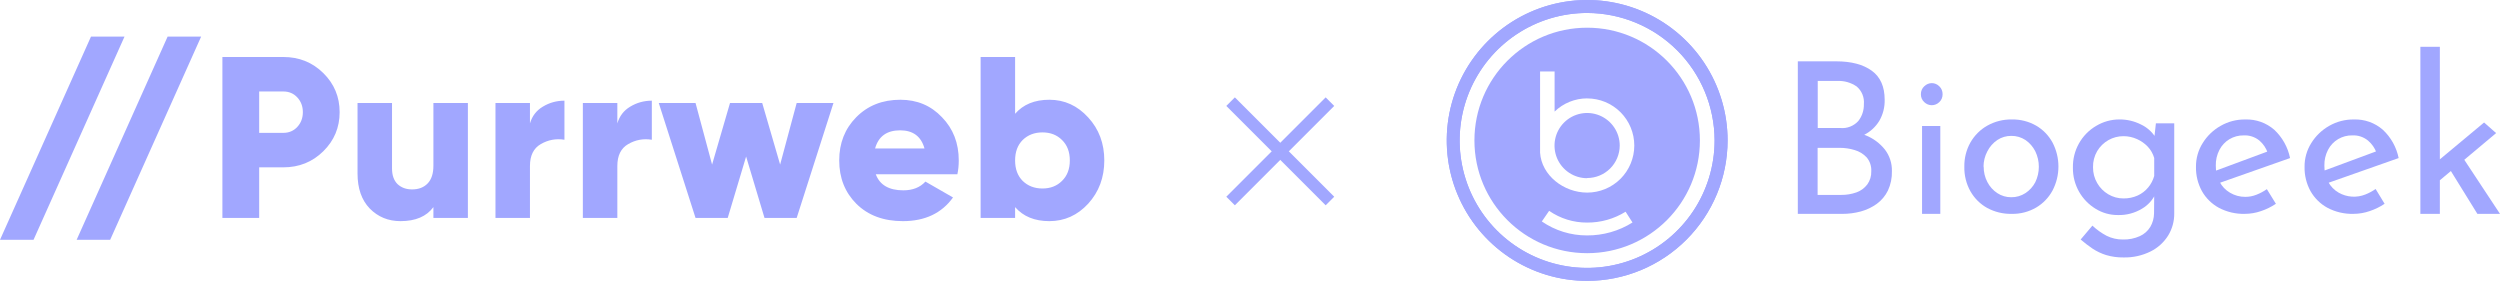 <svg width="413" height="47" viewBox="0 0 413 47" fill="none" xmlns="http://www.w3.org/2000/svg">
<path d="M46.804 9.415C49.412 9.415 51.614 10.301 53.412 12.074C55.21 13.846 56.108 15.998 56.108 18.53C56.108 21.062 55.21 23.214 53.412 24.986C51.614 26.759 49.412 27.645 46.804 27.645H42.816V36H36.74V9.415H46.804ZM46.804 21.948C47.741 21.948 48.513 21.619 49.12 20.961C49.728 20.302 50.032 19.492 50.032 18.53C50.032 17.568 49.728 16.758 49.12 16.099C48.513 15.441 47.741 15.112 46.804 15.112H42.816V21.948H46.804ZM71.598 17.011H77.294V36H71.598V34.215C70.458 35.76 68.648 36.532 66.167 36.532C64.141 36.532 62.445 35.835 61.078 34.443C59.736 33.05 59.065 31.126 59.065 28.67V17.011H64.762V27.835C64.762 28.949 65.065 29.81 65.673 30.417C66.306 31 67.104 31.291 68.066 31.291C69.154 31.291 70.015 30.962 70.648 30.303C71.281 29.645 71.598 28.67 71.598 27.379V17.011ZM87.549 20.391C87.903 19.176 88.612 18.252 89.676 17.619C90.764 16.96 91.954 16.631 93.246 16.631V23.087C91.853 22.86 90.549 23.1 89.334 23.809C88.144 24.493 87.549 25.695 87.549 27.417V36H81.852V17.011H87.549V20.391ZM101.985 20.391C102.339 19.176 103.048 18.252 104.112 17.619C105.201 16.96 106.39 16.631 107.682 16.631V23.087C106.289 22.86 104.985 23.1 103.77 23.809C102.58 24.493 101.985 25.695 101.985 27.417V36H96.288V17.011H101.985V20.391ZM131.612 17.011H137.689L131.612 36H126.296L123.257 25.86L120.219 36H114.902L108.826 17.011H114.902L117.636 27.189L120.599 17.011H125.916L128.878 27.189L131.612 17.011ZM144.677 28.784C145.335 30.556 146.854 31.443 149.234 31.443C150.779 31.443 151.994 30.962 152.88 29.999L157.438 32.62C155.564 35.228 152.804 36.532 149.158 36.532C145.968 36.532 143.411 35.582 141.487 33.683C139.588 31.784 138.638 29.392 138.638 26.505C138.638 23.644 139.575 21.265 141.449 19.366C143.348 17.441 145.778 16.479 148.741 16.479C151.5 16.479 153.792 17.441 155.615 19.366C157.463 21.265 158.387 23.644 158.387 26.505C158.387 27.316 158.311 28.075 158.159 28.784H144.677ZM144.563 24.531H152.728C152.171 22.53 150.829 21.53 148.703 21.53C146.5 21.53 145.12 22.53 144.563 24.531ZM173.353 16.479C175.86 16.479 177.999 17.454 179.772 19.404C181.544 21.328 182.43 23.695 182.43 26.505C182.43 29.316 181.544 31.696 179.772 33.645C177.999 35.57 175.86 36.532 173.353 36.532C170.923 36.532 169.037 35.76 167.695 34.215V36H161.998V9.415H167.695V18.796C169.037 17.251 170.923 16.479 173.353 16.479ZM168.948 29.886C169.809 30.721 170.898 31.139 172.214 31.139C173.531 31.139 174.607 30.721 175.442 29.886C176.303 29.05 176.734 27.923 176.734 26.505C176.734 25.088 176.303 23.961 175.442 23.125C174.607 22.29 173.531 21.872 172.214 21.872C170.898 21.872 169.809 22.29 168.948 23.125C168.112 23.961 167.695 25.088 167.695 26.505C167.695 27.923 168.112 29.05 168.948 29.886Z" fill="#A1A7FF"/>
<path d="M18.198 39.619L33.231 6.042H27.692L12.659 39.619H18.198Z" fill="#A1A7FF"/>
<path d="M5.538 39.619L20.572 6.042H15.033L0 39.619H5.538Z" fill="#A1A7FF"/>
<path d="M204 17.5L219 32.5" stroke="#A1A7FF" stroke-width="2" stroke-linecap="square" stroke-linejoin="round"/>
<path d="M204 32.5L219 17.5" stroke="#A1A7FF" stroke-width="2" stroke-linecap="square" stroke-linejoin="round"/>
<path d="M303.355 10.133C305.838 10.133 307.787 10.652 309.214 11.682C310.641 12.713 311.347 14.317 311.347 16.48C311.378 17.703 311.072 18.91 310.462 19.963C309.861 20.948 309.003 21.744 307.985 22.261C306.817 22.848 305.541 23.181 304.24 23.238L303.764 21.459C305.299 21.481 306.817 21.789 308.243 22.369C309.468 22.858 310.548 23.661 311.38 24.7C312.161 25.713 312.572 26.97 312.543 28.258C312.577 29.372 312.351 30.478 311.883 31.485C311.453 32.36 310.82 33.114 310.04 33.682C309.238 34.254 308.343 34.679 307.397 34.935C306.399 35.203 305.371 35.336 304.339 35.333H297V10.133H303.355ZM304.015 21.149C304.564 21.201 305.117 21.124 305.632 20.924C306.147 20.724 306.611 20.407 306.988 19.997C307.61 19.209 307.938 18.22 307.913 17.208C307.964 16.658 307.881 16.103 307.673 15.593C307.464 15.083 307.136 14.633 306.717 14.283C305.771 13.635 304.645 13.316 303.507 13.374H300.29V21.149H304.015ZM304.154 32.2C305.015 32.211 305.871 32.069 306.684 31.782C307.393 31.533 308.015 31.079 308.474 30.475C308.93 29.844 309.163 29.075 309.135 28.291C309.181 27.453 308.906 26.63 308.368 25.994C307.825 25.419 307.141 25.003 306.387 24.788C305.589 24.545 304.761 24.422 303.929 24.424H300.27V32.2H304.154Z" fill="#A1A7FF"/>
<path d="M317.331 15.556C317.328 15.307 317.377 15.061 317.474 14.836C317.57 14.61 317.712 14.412 317.889 14.255C318.23 13.919 318.672 13.734 319.13 13.732C319.589 13.729 320.033 13.915 320.371 14.255C320.544 14.415 320.683 14.614 320.777 14.839C320.871 15.064 320.919 15.309 320.917 15.556C320.922 15.806 320.876 16.054 320.781 16.282C320.687 16.509 320.547 16.711 320.371 16.871C320.029 17.201 319.587 17.383 319.13 17.38C318.673 17.383 318.232 17.201 317.889 16.871C317.71 16.714 317.566 16.513 317.469 16.285C317.372 16.057 317.325 15.808 317.331 15.556ZM317.523 20.817H320.539V35.332H317.523V20.817Z" fill="#A1A7FF"/>
<path d="M324.508 27.515C324.488 26.123 324.833 24.752 325.507 23.549C326.176 22.374 327.14 21.409 328.295 20.76C329.543 20.061 330.942 19.708 332.359 19.734C333.761 19.704 335.147 20.057 336.377 20.76C337.506 21.415 338.441 22.38 339.079 23.549C339.717 24.765 340.052 26.127 340.052 27.512C340.052 28.896 339.717 30.259 339.079 31.474C338.442 32.65 337.507 33.621 336.377 34.284C335.14 35.003 333.742 35.364 332.326 35.33C330.926 35.36 329.54 35.026 328.295 34.359C327.149 33.728 326.192 32.782 325.527 31.624C324.825 30.38 324.472 28.957 324.508 27.515ZM327.703 27.515C327.692 28.41 327.902 29.293 328.315 30.079C328.7 30.82 329.262 31.446 329.946 31.898C330.637 32.354 331.441 32.592 332.26 32.582C333.09 32.595 333.905 32.357 334.608 31.898C335.285 31.457 335.842 30.843 336.225 30.113C336.614 29.319 336.817 28.441 336.817 27.549C336.817 26.658 336.614 25.779 336.225 24.985C335.845 24.235 335.289 23.598 334.608 23.132C333.912 22.674 333.103 22.437 332.28 22.449C331.456 22.434 330.647 22.672 329.952 23.132C329.264 23.599 328.701 24.238 328.315 24.992C327.897 25.774 327.677 26.654 327.677 27.549L327.703 27.515Z" fill="#A1A7FF"/>
<path d="M350.808 42.53C349.836 42.545 348.867 42.412 347.934 42.136C347.137 41.888 346.378 41.527 345.68 41.065C345.001 40.603 344.348 40.102 343.725 39.566L345.666 37.273C346.372 37.941 347.165 38.508 348.022 38.958C348.856 39.368 349.772 39.576 350.699 39.566C351.664 39.596 352.623 39.404 353.505 39.007C354.216 38.686 354.816 38.157 355.228 37.487C355.626 36.807 355.84 36.032 355.848 35.242L355.882 31.235L356.161 31.877C355.688 32.965 354.887 33.872 353.873 34.468C352.66 35.202 351.266 35.569 349.854 35.525C348.562 35.531 347.293 35.172 346.19 34.489C345.063 33.803 344.125 32.838 343.466 31.684C342.777 30.473 342.424 29.096 342.445 27.698C342.416 26.301 342.758 24.923 343.437 23.707C344.115 22.491 345.104 21.484 346.299 20.79C347.452 20.099 348.767 19.734 350.106 19.733C351.341 19.718 352.561 20 353.668 20.555C354.638 21.007 355.463 21.725 356.052 22.627L355.841 23.228L356.154 20.375H359.185V35.262C359.198 36.547 358.851 37.81 358.184 38.903C357.476 40.034 356.474 40.944 355.289 41.535C353.896 42.226 352.359 42.567 350.808 42.53ZM345.768 27.629C345.757 28.544 345.992 29.444 346.449 30.233C346.889 31.004 347.521 31.645 348.281 32.092C349.044 32.549 349.915 32.788 350.801 32.782C351.607 32.793 352.406 32.628 353.144 32.299C353.818 31.992 354.414 31.533 354.887 30.959C355.346 30.406 355.683 29.761 355.875 29.066V26.095C355.672 25.4 355.311 24.763 354.819 24.237C354.317 23.708 353.717 23.284 353.055 22.987C352.349 22.663 351.583 22.496 350.808 22.496C349.934 22.49 349.074 22.714 348.311 23.146C347.548 23.578 346.909 24.204 346.456 24.962C345.987 25.764 345.749 26.683 345.768 27.615V27.629Z" fill="#A1A7FF"/>
<path d="M370.854 35.329C369.356 35.37 367.873 35.024 366.548 34.322C365.384 33.687 364.42 32.739 363.764 31.583C363.088 30.354 362.747 28.967 362.775 27.564C362.759 26.173 363.145 24.808 363.887 23.633C364.617 22.455 365.631 21.48 366.835 20.798C368.08 20.082 369.494 19.715 370.929 19.736C372.678 19.678 374.384 20.285 375.706 21.435C377.041 22.683 377.955 24.318 378.319 26.112L366.248 30.364L365.47 28.413L375.317 24.763L374.634 25.263C374.362 24.469 373.884 23.762 373.249 23.215C372.522 22.624 371.604 22.322 370.67 22.366C369.832 22.351 369.007 22.572 368.288 23.003C367.593 23.426 367.026 24.032 366.651 24.756C366.234 25.558 366.028 26.454 366.05 27.358C366.034 28.281 366.245 29.194 366.664 30.015C367.058 30.775 367.659 31.407 368.397 31.837C369.161 32.291 370.034 32.528 370.922 32.521C371.556 32.523 372.184 32.402 372.772 32.165C373.377 31.929 373.952 31.621 374.484 31.248L375.979 33.665C375.219 34.175 374.396 34.58 373.529 34.87C372.669 35.17 371.765 35.325 370.854 35.329Z" fill="#A1A7FF"/>
<path d="M388.792 35.329C387.294 35.37 385.812 35.023 384.486 34.322C383.323 33.686 382.36 32.737 381.702 31.583C381.026 30.354 380.685 28.968 380.713 27.564C380.697 26.173 381.083 24.808 381.825 23.633C382.555 22.455 383.569 21.48 384.773 20.798C386.018 20.082 387.432 19.715 388.867 19.736C390.616 19.677 392.323 20.283 393.644 21.435C394.982 22.681 395.896 24.317 396.257 26.112L384.186 30.364L383.428 28.385L393.282 24.735L392.6 25.235C392.315 24.449 391.828 23.752 391.187 23.215C390.463 22.624 389.547 22.322 388.615 22.366C387.788 22.346 386.972 22.559 386.26 22.982C385.548 23.404 384.969 24.019 384.588 24.756C384.172 25.558 383.966 26.454 383.988 27.358C383.972 28.281 384.183 29.194 384.602 30.015C385.003 30.779 385.614 31.411 386.363 31.837C387.024 32.209 387.759 32.43 388.516 32.482C389.272 32.534 390.031 32.417 390.737 32.138C391.342 31.902 391.917 31.594 392.45 31.22L393.937 33.665C393.176 34.175 392.349 34.58 391.481 34.87C390.616 35.171 389.707 35.327 388.792 35.329Z" fill="#A1A7FF"/>
<path d="M399.845 35.332V7.732H403.064V35.332H399.845ZM402.064 30.62L401.759 27.411L410.37 20.235L412.357 21.988L402.064 30.62ZM406.522 25.521L413 35.332H409.264L404.363 27.411L406.522 25.521Z" fill="#A1A7FF"/>
<path d="M262.2 46.4C257.612 46.4 253.126 45.039 249.311 42.49C245.496 39.941 242.522 36.318 240.766 32.078C239.01 27.839 238.551 23.174 239.446 18.674C240.341 14.174 242.551 10.04 245.795 6.795C249.04 3.551 253.174 1.341 257.674 0.446C262.174 -0.449 266.839 0.01 271.078 1.766C275.318 3.522 278.941 6.496 281.49 10.311C284.039 14.126 285.4 18.611 285.4 23.2C285.393 29.351 282.947 35.248 278.597 39.597C274.248 43.947 268.351 46.393 262.2 46.4ZM262.2 2.143C258.035 2.141 253.963 3.375 250.499 5.688C247.036 8.001 244.336 11.29 242.741 15.137C241.146 18.985 240.728 23.219 241.54 27.304C242.352 31.389 244.357 35.142 247.301 38.087C250.246 41.033 253.998 43.039 258.083 43.852C262.168 44.665 266.402 44.249 270.25 42.655C274.098 41.062 277.387 38.363 279.702 34.9C282.016 31.437 283.251 27.365 283.251 23.2C283.24 17.62 281.019 12.271 277.074 8.324C273.129 4.378 267.78 2.155 262.2 2.143Z" fill="#A1A7FF"/>
<path d="M262.2 46.4C257.612 46.4 253.126 45.039 249.311 42.49C245.496 39.941 242.522 36.318 240.766 32.078C239.01 27.839 238.551 23.174 239.446 18.674C240.341 14.174 242.551 10.04 245.795 6.795C249.04 3.551 253.174 1.341 257.674 0.446C262.174 -0.449 266.839 0.01 271.078 1.766C275.318 3.522 278.941 6.496 281.49 10.311C284.039 14.126 285.4 18.611 285.4 23.2C285.393 29.351 282.947 35.248 278.597 39.597C274.248 43.947 268.351 46.393 262.2 46.4ZM262.2 2.143C258.035 2.141 253.963 3.375 250.499 5.688C247.036 8.001 244.336 11.29 242.741 15.137C241.146 18.985 240.728 23.219 241.54 27.304C242.352 31.389 244.357 35.142 247.301 38.087C250.246 41.033 253.998 43.039 258.083 43.852C262.168 44.665 266.402 44.249 270.25 42.655C274.098 41.062 277.387 38.363 279.702 34.9C282.016 31.437 283.251 27.365 283.251 23.2C283.24 17.62 281.019 12.271 277.074 8.324C273.129 4.378 267.78 2.155 262.2 2.143Z" fill="#A1A7FF"/>
<path d="M259.204 28.532C260.091 29.124 261.133 29.439 262.199 29.438V29.411C263.621 29.409 264.984 28.846 265.992 27.843C267 26.84 267.57 25.48 267.579 24.058C267.58 22.992 267.265 21.95 266.674 21.063C266.082 20.176 265.241 19.485 264.257 19.076C263.272 18.668 262.189 18.561 261.143 18.768C260.098 18.976 259.137 19.489 258.384 20.242C257.63 20.996 257.117 21.957 256.909 23.002C256.702 24.047 256.809 25.131 257.217 26.116C257.626 27.1 258.317 27.941 259.204 28.532Z" fill="#A1A7FF"/>
<path fill-rule="evenodd" clip-rule="evenodd" d="M262.199 41.825C272.485 41.825 280.824 33.487 280.824 23.201C280.824 12.915 272.485 4.576 262.199 4.576C251.913 4.576 243.575 12.915 243.575 23.201C243.575 33.487 251.913 41.825 262.199 41.825ZM262.167 38.892C259.504 38.898 256.903 38.093 254.71 36.584L255.917 34.83C257.76 36.106 259.951 36.783 262.193 36.769C264.438 36.784 266.642 36.163 268.548 34.975L269.689 36.755C267.436 38.168 264.826 38.909 262.167 38.892ZM256.819 18.434C258.261 17.036 260.191 16.254 262.199 16.252L262.206 16.259C264.269 16.259 266.248 17.078 267.707 18.537C269.165 19.996 269.985 21.975 269.985 24.038C269.985 26.101 269.165 28.08 267.707 29.539C266.248 30.998 264.269 31.817 262.206 31.817C258.329 31.817 254.663 28.963 254.42 25.225V11.802H256.819V18.434Z" fill="#A1A7FF"/>
</svg>
